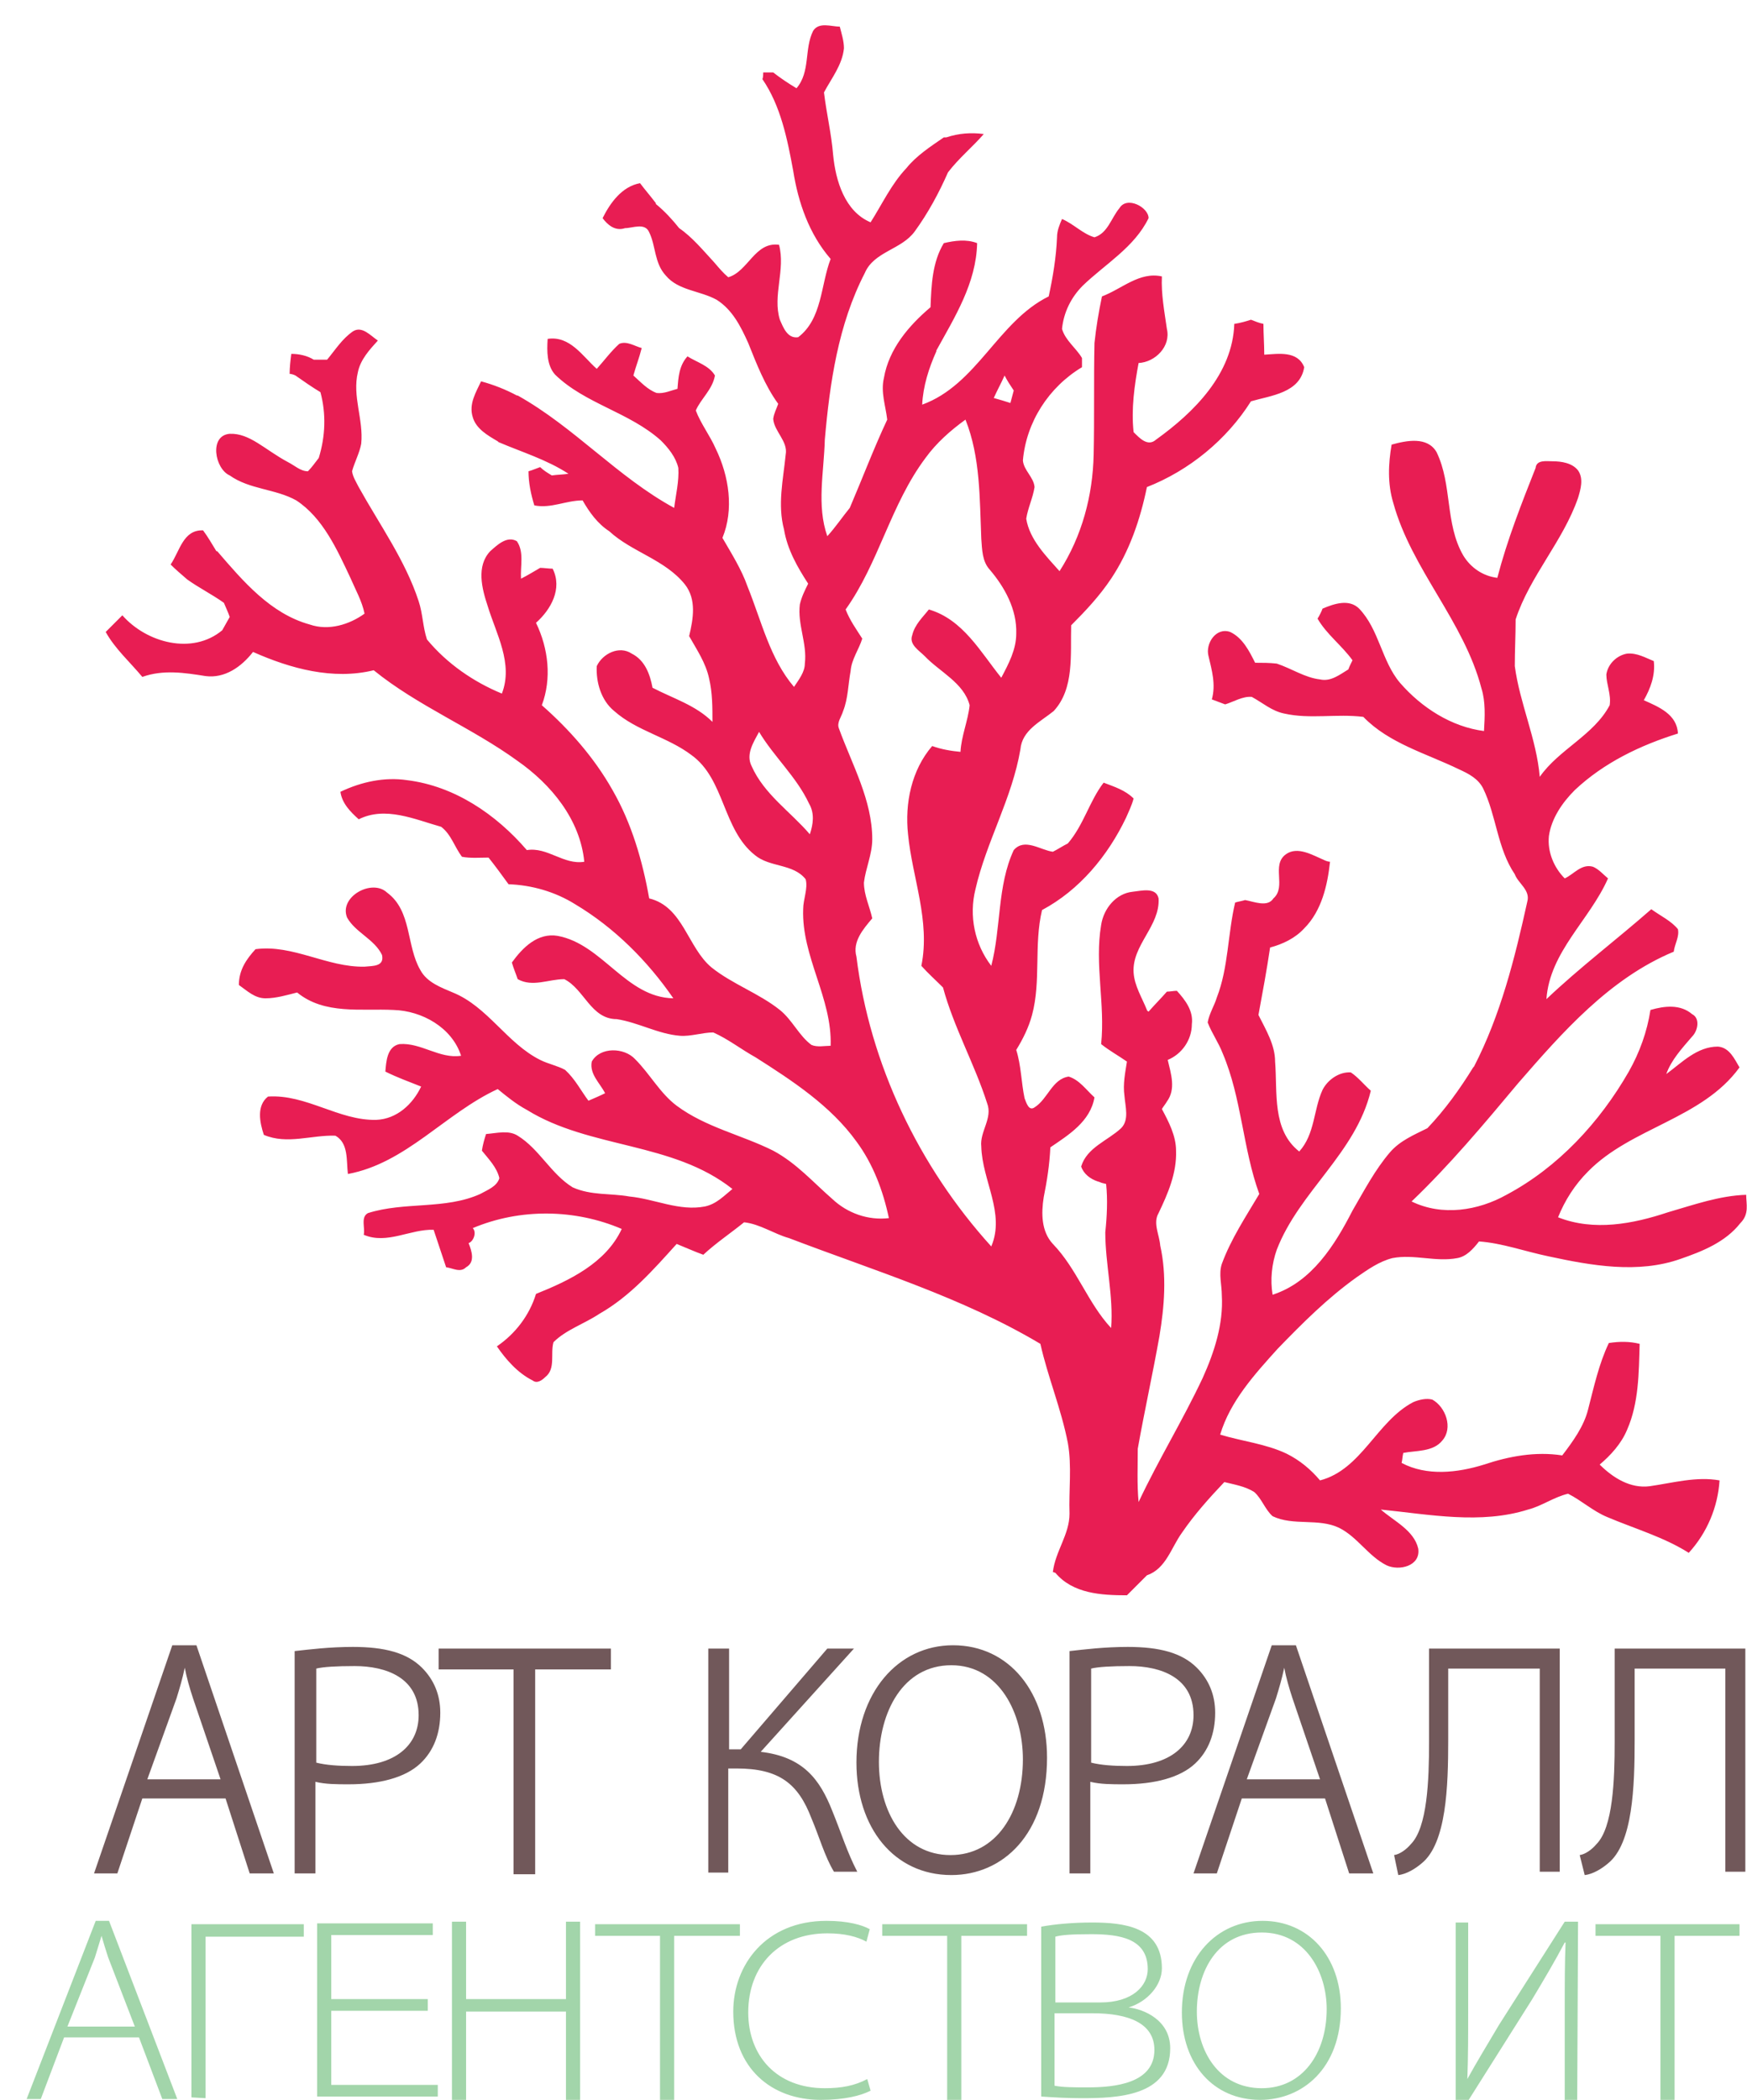 <svg xmlns="http://www.w3.org/2000/svg" viewBox="0 0 209.9 252.2"><path fill="#E81D53" d="M209.8 143.5c-3.2.1-6.3 1.2-9.4 2.1-4.2 1.4-8.9 2.3-13.2.6.8-2 2-3.9 3.6-5.5 5.2-5.3 13.7-6.3 18.2-12.5-.6-1-1.2-2.4-2.6-2.5-2.5 0-4.3 1.9-6.2 3.3.6-1.7 1.9-3.1 3.1-4.5.7-.7 1-2.2 0-2.7-1.4-1.2-3.3-1-5-.5-.4 2.6-1.3 5.1-2.6 7.4-3.5 6.1-8.5 11.5-14.7 14.8-3.4 1.9-7.7 2.6-11.4.8 4.6-4.4 8.7-9.3 12.8-14.2 5.3-6.1 11-12.6 18.7-15.8.1-.9.7-1.8.5-2.7-.8-1-2.1-1.6-3.2-2.4-4.1 3.6-8.6 7-12.6 10.8.4-5.7 5.2-9.5 7.4-14.5-.6-.5-1.1-1.1-1.8-1.4-1.4-.4-2.3.9-3.4 1.4-1.3-1.3-2.1-3.2-1.9-5.1.3-2.1 1.6-4 3.1-5.5 3.5-3.3 7.9-5.4 12.4-6.8-.1-2.3-2.3-3.2-4.1-4 .8-1.4 1.4-3 1.2-4.7-1-.4-2-1-3.2-.9-1.2.2-2.3 1.2-2.5 2.5 0 1.2.6 2.4.4 3.7-1.9 3.6-6.1 5.3-8.4 8.6-.4-4.6-2.4-8.8-3-13.3 0-1.9.1-3.7.1-5.6 1.7-5.2 5.7-9.4 7.5-14.6.3-1 .7-2.3 0-3.3-.7-.9-2-1.1-3.1-1.1-.7 0-1.9-.2-2 .8-1.7 4.3-3.4 8.6-4.6 13.2-1.7-.2-3.2-1.2-4.1-2.7-2.2-3.8-1.3-8.5-3.2-12.4-1.1-1.9-3.6-1.4-5.4-.9-.4 2.3-.5 4.7.2 7 2.2 8 8.5 14.2 10.6 22.3.5 1.6.4 3.4.3 5.1-3.9-.5-7.5-2.8-10.1-5.8-2.2-2.6-2.5-6.4-4.9-8.9-1.2-1.2-3-.6-4.4 0-.1.3-.4.9-.6 1.2 1.1 1.9 2.9 3.2 4.2 5-.1.2-.4.8-.5 1.1-1 .6-2.1 1.5-3.4 1.2-1.8-.2-3.4-1.3-5.2-1.9-.9-.1-1.7-.1-2.6-.1-.7-1.4-1.5-3-3-3.7-1.7-.6-3 1.4-2.6 2.9.4 1.7.9 3.4.4 5.2.5.2 1.1.4 1.6.6 1-.3 2.1-1 3.2-.9 1.3.7 2.4 1.7 3.9 2 3.1.7 6.3 0 9.5.4 3.1 3.2 7.6 4.4 11.5 6.3 1.1.5 2.3 1.1 2.9 2.3 1.6 3.3 1.7 7.2 3.8 10.3.4 1.1 1.9 1.9 1.5 3.3-1.5 6.8-3.2 13.6-6.4 19.8l-.1.1c-1.6 2.6-3.4 5.1-5.5 7.3-1.6.8-3.3 1.5-4.5 2.9-1.8 2.1-3.1 4.6-4.5 7-2.1 4.1-4.9 8.6-9.6 10.1-.3-1.8-.1-3.7.5-5.4 2.7-7 9.5-11.6 11.3-19.1-.8-.7-1.5-1.6-2.4-2.2-1.4-.1-2.8.9-3.4 2.1-1.1 2.4-.9 5.3-2.8 7.4-3.3-2.6-2.6-7.1-2.9-10.8 0-2-1.1-3.8-2-5.6.5-2.7 1-5.4 1.4-8.1 1.5-.4 3-1.1 4.1-2.3 2.1-2.1 2.8-5.2 3.1-8-.2 0-.5-.1-.7-.2-1.4-.6-3.2-1.7-4.6-.7-1.8 1.3.1 3.9-1.5 5.3-.7 1.1-2.3.4-3.4.2-.3.1-.9.2-1.2.3-.9 3.8-.8 7.8-2.2 11.4-.3 1-.9 1.9-1.1 3 .5 1.3 1.3 2.4 1.8 3.7 2.3 5.4 2.4 11.4 4.4 16.9-1.6 2.7-3.4 5.4-4.5 8.4-.4 1.2 0 2.5 0 3.8.2 3.4-.9 6.8-2.3 9.9-2.4 5.1-5.3 9.8-7.7 14.9-.2-2.1-.1-4.3-.1-6.4.8-4.5 1.8-9 2.6-13.5.6-3.6.9-7.3.1-10.9-.1-1.3-.9-2.7-.2-3.9 1.1-2.3 2.2-4.8 2.1-7.5 0-1.8-.9-3.5-1.7-5 .1-.2.5-.7.6-.9 1.1-1.5.5-3.3.1-5 1.7-.7 2.9-2.4 2.9-4.3.2-1.6-.8-2.9-1.8-4-.4 0-.8.1-1.2.1-.7.8-1.5 1.6-2.2 2.4 0 0-.2-.1-.2-.2-.6-1.5-1.5-2.9-1.6-4.5-.2-3.3 3.2-5.6 3-8.9-.3-1.4-2.1-.9-3.1-.8-2 .2-3.5 2-3.8 4-.8 4.7.5 9.5 0 14.3 1 .8 2.1 1.4 3.1 2.1-.2 1.3-.5 2.7-.3 4.1.1 1.3.6 2.9-.4 3.9-1.6 1.5-4.1 2.3-4.8 4.6.3.9 1.1 1.5 2 1.8.1 0 .5.2.6.2l.4.1c.2 1.9.1 3.9-.1 5.8 0 3.8 1 7.7.7 11.5-2.8-3-4.1-7.1-7-10.1-1.4-1.5-1.4-3.7-1.1-5.6.4-2 .7-3.9.8-6 2.2-1.5 4.8-3.1 5.3-6-1-.9-1.8-2.1-3.1-2.5-2 .3-2.5 2.7-4.1 3.7-.7.5-1-.6-1.2-1.1-.4-1.9-.4-3.9-1-5.8.8-1.3 1.5-2.7 1.9-4.2 1.1-4.1.2-8.4 1.2-12.6 4.5-2.4 7.9-6.5 10.1-11.1.3-.7.7-1.5.9-2.3-1-1-2.3-1.4-3.6-1.9-1.7 2.2-2.4 5.1-4.3 7.3-.6.3-1.2.7-1.8 1-1.5-.2-3.4-1.7-4.7-.2-2 4.3-1.5 9.3-2.7 13.9-2-2.6-2.7-6-1.9-9.2 1.3-5.7 4.4-10.9 5.4-16.8.2-2.3 2.4-3.3 4-4.6 2.5-2.7 2-6.8 2.1-10.3 1.7-1.7 3.4-3.5 4.8-5.6 2.2-3.3 3.5-7.1 4.3-11 5.1-2 9.6-5.7 12.5-10.3 2.4-.7 5.9-1 6.4-4.1-.8-2-3.1-1.6-4.8-1.5 0-1.2-.1-2.5-.1-3.7-.5-.1-1-.3-1.5-.5-.6.2-1.3.4-2 .5-.2 6-4.8 10.6-9.4 13.9-1 .9-2-.2-2.7-.9-.3-2.8.1-5.6.6-8.3 2-.1 3.9-2 3.4-4.1-.3-2.1-.7-4.2-.6-6.3-2.7-.6-4.8 1.5-7.2 2.4-.4 1.9-.7 3.7-.9 5.6-.1 4.5 0 9-.1 13.4-.1 4.9-1.4 9.8-4.1 14-1.6-1.8-3.6-3.8-4-6.3.2-1.3.8-2.5 1-3.8-.1-1.2-1.3-2-1.4-3.2.4-4.6 3.1-8.8 7.1-11.2V43c-.7-1.2-2-2.1-2.4-3.5.2-2 1.1-3.8 2.5-5.2 2.7-2.6 6.2-4.6 7.9-8.1 0-1.3-2.6-2.7-3.5-1.2-1 1.2-1.4 3-3 3.5-1.4-.4-2.5-1.6-3.9-2.2-.3.7-.6 1.4-.6 2.2-.1 2.4-.5 4.8-1 7.1-6.1 3-8.6 10.6-15.2 13 .1-2.2.8-4.4 1.7-6.4v-.1c2.2-4 4.8-8.1 4.9-12.9-1.3-.5-2.7-.3-4 0-1.4 2.3-1.5 5.1-1.6 7.7-2.6 2.2-5 5-5.6 8.5-.4 1.7.2 3.3.4 5-1.6 3.4-3 7.1-4.5 10.6-.9 1.1-1.7 2.3-2.7 3.4-1.3-3.7-.4-7.7-.3-11.6.6-6.8 1.6-13.8 4.8-20 1.1-2.6 4.4-2.8 6-5 1.6-2.2 2.9-4.6 4-7.1 1.3-1.7 2.9-3 4.3-4.6-1.5-.2-3-.1-4.5.4h-.3c-1.6 1.1-3.3 2.2-4.5 3.7-1.8 1.9-2.9 4.3-4.3 6.5-3.1-1.3-4.2-5-4.5-8.1-.2-2.5-.8-5-1.1-7.5.9-1.7 2.2-3.3 2.4-5.3 0-.9-.3-1.8-.5-2.6-1 0-2.5-.6-3.2.5-1.1 2.2-.3 4.9-2 6.9-1-.6-1.9-1.2-2.8-1.9h-1.2c0 .2 0 .6-.1.8 2.2 3.2 3 7.2 3.7 11 .6 3.8 1.9 7.6 4.5 10.6-1.2 3.1-1 7.2-3.9 9.4-1.3.2-1.8-1.2-2.2-2.1-.9-2.9.7-6-.1-9-2.9-.4-3.7 3.2-6.1 3.9-.6-.5-1.1-1.1-1.7-1.8-1.3-1.4-2.6-3-4.2-4.1-.8-1-1.7-2-2.8-2.9v-.1c-.6-.8-1.3-1.6-1.9-2.4-2.2.4-3.6 2.4-4.5 4.2.6.8 1.5 1.6 2.7 1.2.9 0 2.4-.7 2.9.5.8 1.6.6 3.7 2 5.2 1.5 1.8 4.1 1.8 6.1 2.9 1.9 1.2 2.9 3.2 3.8 5.2 1 2.5 2 5.1 3.6 7.3-.2.6-.5 1.1-.6 1.8.1 1.5 1.8 2.7 1.5 4.3-.3 3-1 6-.2 9 .4 2.4 1.6 4.5 2.9 6.5-.4.8-.8 1.6-1 2.5-.3 2.4.9 4.7.6 7.1 0 1-.7 1.9-1.3 2.8-2.9-3.4-3.9-7.9-5.6-12.1-.7-2-1.9-3.9-3-5.8 1.4-3.4.8-7.4-.8-10.7-.7-1.6-1.8-3-2.4-4.6.6-1.4 2-2.5 2.3-4.2-.7-1.2-2.2-1.6-3.3-2.3-1 1.1-1.1 2.5-1.2 3.9-.8.2-1.6.6-2.5.5-1.1-.4-1.9-1.3-2.8-2.1.3-1.1.7-2.1 1-3.3-.8-.2-1.8-.9-2.7-.5-1 .9-1.8 2-2.7 3-1.7-1.5-3.2-4-5.9-3.6-.1 1.5-.1 3.2.9 4.3 3.6 3.5 8.9 4.5 12.7 7.9.9.9 1.8 2 2.1 3.3.1 1.6-.3 3.2-.5 4.8-6.8-3.7-12-9.7-18.8-13.5h-.1c-1.3-.7-2.8-1.3-4.3-1.7-.6 1.3-1.5 2.7-1 4.3.4 1.4 1.8 2.2 3 2.9l.1.1c2.8 1.2 5.8 2.1 8.4 3.8-.6.1-1.3.1-2 .2-.5-.3-1-.6-1.4-1-.3.1-1 .4-1.4.5 0 1.4.3 2.8.7 4.1 2 .4 3.8-.6 5.8-.6.8 1.4 1.8 2.8 3.2 3.7 2.7 2.5 6.7 3.4 9.1 6.4 1.4 1.8 1 4.1.5 6.2.9 1.6 2 3.2 2.4 5.1.4 1.7.4 3.4.4 5.2-2-2-4.7-2.8-7.2-4.1-.3-1.6-.9-3.3-2.5-4.1-1.5-1-3.5 0-4.2 1.5-.1 1.9.5 4.1 2.1 5.4 2.7 2.4 6.4 3.1 9.3 5.3 4 2.9 3.7 8.9 7.6 12 1.8 1.5 4.6 1 6.1 2.9.3 1.1-.3 2.4-.3 3.6-.2 5.7 3.5 10.7 3.3 16.4-.7 0-1.6.2-2.3-.1-1.5-1.1-2.3-3-3.8-4.2-2.5-2-5.7-3.1-8.2-5.1-2.9-2.4-3.4-7.3-7.5-8.3-.8-4.5-2.1-9-4.4-13-2.2-3.9-5.2-7.3-8.5-10.2 1.2-3.2.8-6.8-.7-9.9 1.8-1.6 3.2-4.1 2-6.5-.4 0-1.1-.1-1.5-.1-.7.4-1.5.9-2.3 1.3-.1-1.5.4-3.2-.5-4.5-1.2-.7-2.4.5-3.2 1.2-1.7 1.8-1 4.5-.3 6.6 1 3.3 3.1 6.9 1.7 10.5-3.4-1.4-6.6-3.6-9-6.5-.5-1.5-.5-3.1-1-4.6-1.6-4.9-4.7-9.2-7.2-13.7-.3-.6-.7-1.2-.8-1.9.3-1.1.9-2.2 1.1-3.3.3-2.9-1.1-5.7-.4-8.6.3-1.5 1.4-2.7 2.4-3.8-.9-.6-1.9-1.8-3-1.1-1.3.9-2.1 2.2-3.1 3.4h-1.6c-.8-.5-1.8-.7-2.7-.7-.1.8-.2 1.6-.2 2.4.2 0 .5.1.7.2 1 .7 2 1.4 3 2 .7 2.6.6 5.3-.2 7.9-.4.5-.8 1.1-1.3 1.6-.9 0-1.6-.7-2.4-1.1-2.8-1.5-4.6-3.5-7-3.4-2.5.2-1.8 4.2 0 5 2.4 1.7 5.5 1.6 8 3 3.2 2.1 4.9 5.9 6.5 9.3.6 1.4 1.4 2.8 1.7 4.3-1.8 1.3-4.3 2.1-6.6 1.3-4.7-1.3-8-5.2-11.1-8.8H26c-.5-.8-1-1.7-1.6-2.5-2.4-.1-2.8 2.5-3.9 4.1.6.6 1.3 1.2 2 1.8 1.4 1 3 1.8 4.4 2.8.2.5.5 1.1.7 1.7-.3.5-.6 1.1-.9 1.6-3.6 3-9.1 1.5-12-1.8l-2 2c1.1 2 2.9 3.6 4.4 5.4 2.5-.9 5.1-.5 7.6-.1 2.3.3 4.3-1.1 5.7-2.9 4.5 2 9.6 3.4 14.5 2.2 5.3 4.3 11.8 6.9 17.3 10.9 4 2.8 7.5 7 8 12.1-2.5.4-4.4-1.8-6.9-1.4-3.7-4.3-8.7-7.7-14.4-8.4-2.7-.4-5.5.2-8 1.4.2 1.4 1.2 2.4 2.2 3.3 3.2-1.6 6.7 0 9.9.9 1.2.9 1.6 2.4 2.5 3.6 1 .2 2.2.1 3.2.1.8 1 1.6 2.1 2.4 3.2 2.8.1 5.6.9 8 2.4 4.7 2.8 8.7 6.8 11.8 11.3-5.7-.1-8.5-6.5-13.9-7.5-2.4-.4-4.2 1.4-5.5 3.2.2.7.5 1.4.7 2 1.8 1 3.7 0 5.6 0 2.4 1.2 3.2 4.8 6.3 4.8 2.6.4 5 1.8 7.6 2 1.3.1 2.7-.4 4-.4 1.8.8 3.3 2 5.1 3 4.4 2.8 9 5.8 12.1 10.1 2 2.7 3.2 5.9 3.9 9.2-2.5.3-5-.6-6.8-2.3-2.3-2-4.3-4.3-7.1-5.8-3.8-1.9-8.1-2.8-11.6-5.4-2-1.5-3.2-3.8-5-5.6-1.3-1.4-4.2-1.5-5.2.3-.3 1.5 1 2.6 1.6 3.8-.6.3-1.3.6-2 .9-.9-1.2-1.6-2.6-2.8-3.7-.9-.5-2-.7-3-1.2-4-2-6.3-6.4-10.5-8.1-1.4-.6-3.1-1.2-3.9-2.7-1.7-2.9-1-7.1-4-9.3-1.8-1.7-5.8.5-4.8 3 1 1.8 3.3 2.6 4.2 4.5.3 1.4-1.1 1.3-2.1 1.4-4.5.1-8.6-2.7-13.1-2.1-1.1 1.2-2 2.5-2 4.3 1 .7 1.9 1.6 3.2 1.6 1.3 0 2.6-.4 3.8-.7 3.3 2.7 7.7 1.9 11.6 2.1 3.4.1 7 2.1 8.1 5.5-2.6.4-4.8-1.6-7.4-1.4-1.5.3-1.6 2.1-1.7 3.3 1.4.7 2.8 1.2 4.3 1.8-1 2.1-2.9 3.9-5.4 4-4.5.1-8.4-3.1-13-2.8-1.4 1.1-1 3.1-.5 4.6 2.8 1.2 5.7 0 8.6.1 1.6.9 1.3 3 1.5 4.6 7-1.3 11.7-7.3 18-10.2 1.1.9 2.2 1.8 3.5 2.5 7.6 4.7 17.5 3.8 24.7 9.5-1 .8-1.9 1.8-3.3 2.1-3.1.6-6-.9-9.1-1.2-2.2-.4-4.6-.1-6.8-1.1-2.6-1.6-4-4.6-6.6-6.2-1.1-.7-2.5-.3-3.8-.2-.2.6-.4 1.3-.5 2 .8 1 1.8 2 2.1 3.3-.3 1-1.4 1.4-2.3 1.9-4.2 1.9-9.1.9-13.5 2.3-.9.5-.3 1.8-.5 2.6 2.8 1.2 5.6-.7 8.4-.6l1.5 4.5c.8.1 1.7.7 2.4 0 1.1-.6.7-1.9.3-2.9.6-.2 1-1.3.5-1.8 5.7-2.4 12.3-2.3 17.9.1-1.9 4.1-6.3 6.2-10.3 7.8-.8 2.6-2.5 4.8-4.7 6.3 1.1 1.6 2.5 3.2 4.3 4.1.5.4 1.1 0 1.5-.4 1.3-1 .6-2.8 1-4.2 1.5-1.5 3.7-2.2 5.5-3.4 3.7-2.1 6.5-5.3 9.3-8.4 1 .4 2.1.9 3.2 1.3 1.5-1.4 3.3-2.6 4.9-3.9 1.9.2 3.6 1.4 5.4 1.9 10.2 3.9 20.8 7.1 30.2 12.7.9 4 2.5 7.8 3.3 11.9.5 2.8.1 5.7.2 8.5 0 2.5-1.7 4.5-2 7l.3.1c2.1 2.5 5.5 2.7 8.6 2.7l2.4-2.4c2.3-.8 2.9-3.3 4.2-5.1 1.5-2.2 3.3-4.2 5.1-6.1 1.2.3 2.5.5 3.6 1.2.9.8 1.3 2.1 2.2 2.9 2.5 1.2 5.5.2 8 1.4 2.2 1.1 3.5 3.4 5.7 4.5 1.5.7 4.1.1 3.8-2-.5-2.2-2.9-3.3-4.5-4.7 5.9.6 12 1.8 17.7 0 1.6-.4 3.1-1.5 4.8-1.9 1.6.8 3 2.1 4.7 2.8 3.3 1.4 6.8 2.4 9.8 4.3 2.2-2.4 3.5-5.5 3.7-8.7-2.8-.5-5.6.3-8.4.7-2.3.3-4.4-1-6-2.6 1.3-1.1 2.6-2.5 3.3-4.2 1.4-3.2 1.4-6.8 1.5-10.3-1.2-.3-2.4-.3-3.7-.1-1.2 2.5-1.8 5.3-2.5 8-.5 2-1.8 3.8-3.1 5.5-3.2-.5-6.4.1-9.4 1.1-3.2 1-6.9 1.4-9.9-.2.1-.4.1-.8.2-1.2 1.5-.3 3.6-.1 4.7-1.5 1.3-1.5.4-4-1.2-4.9-.7-.2-1.6 0-2.3.3-4.4 2.3-6.2 8.1-11.2 9.4-1.1-1.3-2.4-2.4-4-3.2-2.5-1.2-5.4-1.5-8-2.3 1.2-4 4.1-7.2 6.9-10.3 3-3.1 6-6.1 9.5-8.6 1.3-.9 2.7-1.9 4.3-2.3 2.6-.5 5.2.5 7.8 0 1.1-.2 1.9-1.1 2.6-2 2.8.2 5.5 1.2 8.4 1.8 5.1 1.1 10.7 2.1 15.8.3 2.6-.9 5.4-2 7.2-4.3 1.1-1.1.7-2.3.7-3.4zM97.3 100.2c-2.3-2.7-5.5-4.8-7-8.2-.7-1.4.2-2.8.9-4.1 1.8 3 4.5 5.4 6 8.6.7 1.2.5 2.5.1 3.7zm23.4-55.1c.3.6.7 1.2 1.1 1.8l-.4 1.5c-.6-.2-1.3-.4-2-.6.4-.9.9-1.8 1.3-2.7zm-1.6 104.6c-8.7-9.6-14.6-21.9-16.2-34.8-.5-1.8.8-3.3 1.9-4.6-.3-1.4-1-2.8-1-4.3.2-1.7 1-3.4 1-5.2 0-4.7-2.4-8.9-4-13.3-.3-.7.3-1.4.5-2.1.6-1.5.6-3.2.9-4.8.1-1.4 1-2.6 1.4-3.9-.7-1.1-1.5-2.2-2-3.5 4-5.6 5.4-12.6 9.6-18.2 1.3-1.8 3-3.3 4.8-4.6 1.8 4.5 1.7 9.5 1.9 14.3.1 1.3.1 2.7 1 3.7 1.8 2.1 3.3 4.8 3.2 7.7 0 1.9-.9 3.6-1.8 5.3-2.5-3.1-4.6-7-8.7-8.2-.7.9-1.7 1.8-2 3.1-.4 1.1.8 1.8 1.5 2.5 1.8 1.9 4.7 3.2 5.4 5.9-.2 1.9-1 3.7-1.1 5.6-1.1-.1-2.3-.3-3.4-.7-2.5 2.9-3.3 6.9-2.9 10.6.5 5.2 2.7 10.4 1.6 15.8.8.9 1.7 1.7 2.6 2.6 1.3 4.8 3.8 9.2 5.3 13.9.7 1.8-.9 3.4-.7 5.2.1 4.1 2.9 8 1.2 12z"/><g fill="#71585A"><path d="M27.1 216h-10l-3 9h-2.8l9.4-27.4h2.9l9.3 27.4H30l-2.9-9zm-9.4-2.3h8.8l-3.3-9.7c-.4-1.2-.8-2.6-1-3.7-.3 1.4-.6 2.4-1 3.7l-3.5 9.7zM35.4 225.1v-26.8c1.8-.2 4.2-.5 7-.5 3.8 0 6.5.7 8.3 2.5 1.4 1.4 2.2 3.2 2.2 5.4 0 2.5-.8 4.6-2.4 6.1-1.8 1.7-4.9 2.5-8.6 2.5-1.4 0-2.8 0-4-.3v11h-2.5zm2.6-13.4c1.2.3 2.7.4 4.3.4 5.2 0 8-2.5 8-6.1 0-4.5-3.9-5.9-7.7-5.9-2.2 0-3.8.1-4.6.3v11.3zM61.7 225.1v-24.6h-9V198h20.7v2.5h-9.1v24.6h-2.6zM85.1 224.8V198h2.5v12.1H89L99.4 198h3.2l-11.2 12.4c5.1.6 7.1 3.3 8.6 7.1 1.1 2.7 1.8 5 3 7.3h-2.8c-1.1-1.8-1.8-4.3-2.7-6.4-1.6-4.2-3.9-6-9-6h-1v12.5h-2.4v-.1zM102.9 211.7c0-8.4 5-14.1 11.6-14.1 6.8 0 11.3 5.7 11.3 13.5 0 9.2-5.3 14.1-11.5 14.1-6.9 0-11.4-5.7-11.4-13.5zm20-.4c0-5.5-2.8-11.3-8.6-11.3s-8.7 5.6-8.7 11.6 3 11.2 8.6 11.2c5.5 0 8.7-5.1 8.7-11.5zM128.5 225.1v-26.8c1.8-.2 4.2-.5 7-.5 3.8 0 6.5.7 8.3 2.5 1.4 1.4 2.2 3.2 2.2 5.4 0 2.5-.8 4.6-2.4 6.1-1.8 1.7-4.9 2.5-8.6 2.5-1.4 0-2.8 0-4-.3v11h-2.5zm2.6-13.4c1.2.3 2.7.4 4.3.4 5.2 0 8-2.5 8-6.1 0-4.5-3.9-5.9-7.7-5.9-2.2 0-3.8.1-4.6.3v11.3zM159.2 216h-10l-3 9h-2.8l9.4-27.4h2.9L165 225h-2.9l-2.9-9zm-9.4-2.3h8.8l-3.3-9.7c-.4-1.2-.8-2.6-1-3.7-.3 1.4-.6 2.4-1 3.7l-3.5 9.7zM167.5 222.8c.7-.1 1.5-.7 2-1.3 2-2 2.2-7.7 2.2-12.3V198h15.7v26.8H185v-24.4h-11v8.6c0 5.5-.2 12.4-3.2 14.8-.7.6-1.8 1.3-2.8 1.4l-.5-2.4zM189.8 222.8c.7-.1 1.5-.7 2-1.3 2-2 2.2-7.7 2.2-12.3V198h15.7v26.8h-2.4v-24.4h-10.9v8.6c0 5.5-.2 12.4-3.2 14.8-.7.6-1.8 1.3-2.8 1.4l-.6-2.4z"/></g><g fill="#A2D5AA"><path d="M16.7 244.7h-9l-2.8 7.4H3.2l8.3-21.4h1.6l8.2 21.4h-1.8l-2.8-7.4zm-8.6-1.3h8.1l-3.2-8.3c-.3-.9-.6-1.9-.8-2.6l-.8 2.6-3.3 8.3zM23 251.9v-20.8h13.5v1.5H24.7V252l-1.7-.1zM51.4 240.1v1.4H39.8v8.9h12.8v1.4H38.1V231H52v1.4H39.8v7.7h11.6zM54.3 230.8H56v9.3h12v-9.3h1.7v21.4H68v-10.6H56v10.6h-1.7v-21.4zM79.3 252.2v-19.7h-7.8v-1.4h17.4v1.4H81v19.7h-1.7zM104.1 233.2c-1.1-.6-2.6-1-4.7-1-5.8 0-9.5 3.9-9.5 9.5 0 5.2 3.4 9.1 9.2 9.1 2 0 3.6-.3 5.1-1.1l.4 1.4c-1.2.6-3.1 1.1-6 1.1-5.9 0-10.5-3.8-10.5-10.6 0-5.6 3.9-10.9 11.2-10.9 2.6 0 4.3.5 5.2 1l-.4 1.5zM113.8 252.2v-19.7H106v-1.4h17.4v1.4h-7.9v19.7h-1.7zM135.6 241.1c1.8.2 5 1.5 5 4.9 0 5.8-6.4 6-10.7 6-1.6 0-3.4-.1-4.8-.2v-20.4c1.6-.3 3.8-.5 6.1-.5 3.8 0 8.4.5 8.4 5.5 0 2-1.7 4-4 4.7zm-3.4-.6c3.9 0 5.7-2 5.7-4 0-3.7-3.4-4.2-6.8-4.2-2.4 0-3.6.1-4.3.3v7.9h5.4zm-5.5 1.3v8.7c1 .2 2.4.2 4 .2 3.3 0 8-.5 8-4.5 0-3.2-3.1-4.4-7.4-4.4h-4.6zM142 241.7c0-6.6 4.2-11 9.7-11 5.5 0 9.4 4.3 9.4 10.5 0 7.2-4.6 11-9.7 11-5.6 0-9.4-4.3-9.4-10.5zm17.4-.4c0-4.4-2.5-9.2-7.8-9.2s-7.8 4.6-7.8 9.5c0 4.7 2.6 9.2 7.8 9.2 4.9 0 7.8-4.2 7.8-9.5zM189.5 252.2H188v-10.5c0-3.5 0-5.9.1-8.4h-.1c-1.1 2.1-2.4 4.3-3.9 6.8l-7.7 12.2h-1.5v-21.4h1.5v10.3c0 3.4 0 5.8-.1 8.5 1.1-2 2.2-3.8 3.8-6.5l7.9-12.4h1.6l-.1 21.4zM199.5 252.2v-19.7h-7.8v-1.4H209v1.4h-7.8v19.7h-1.7z"/></g></svg>
